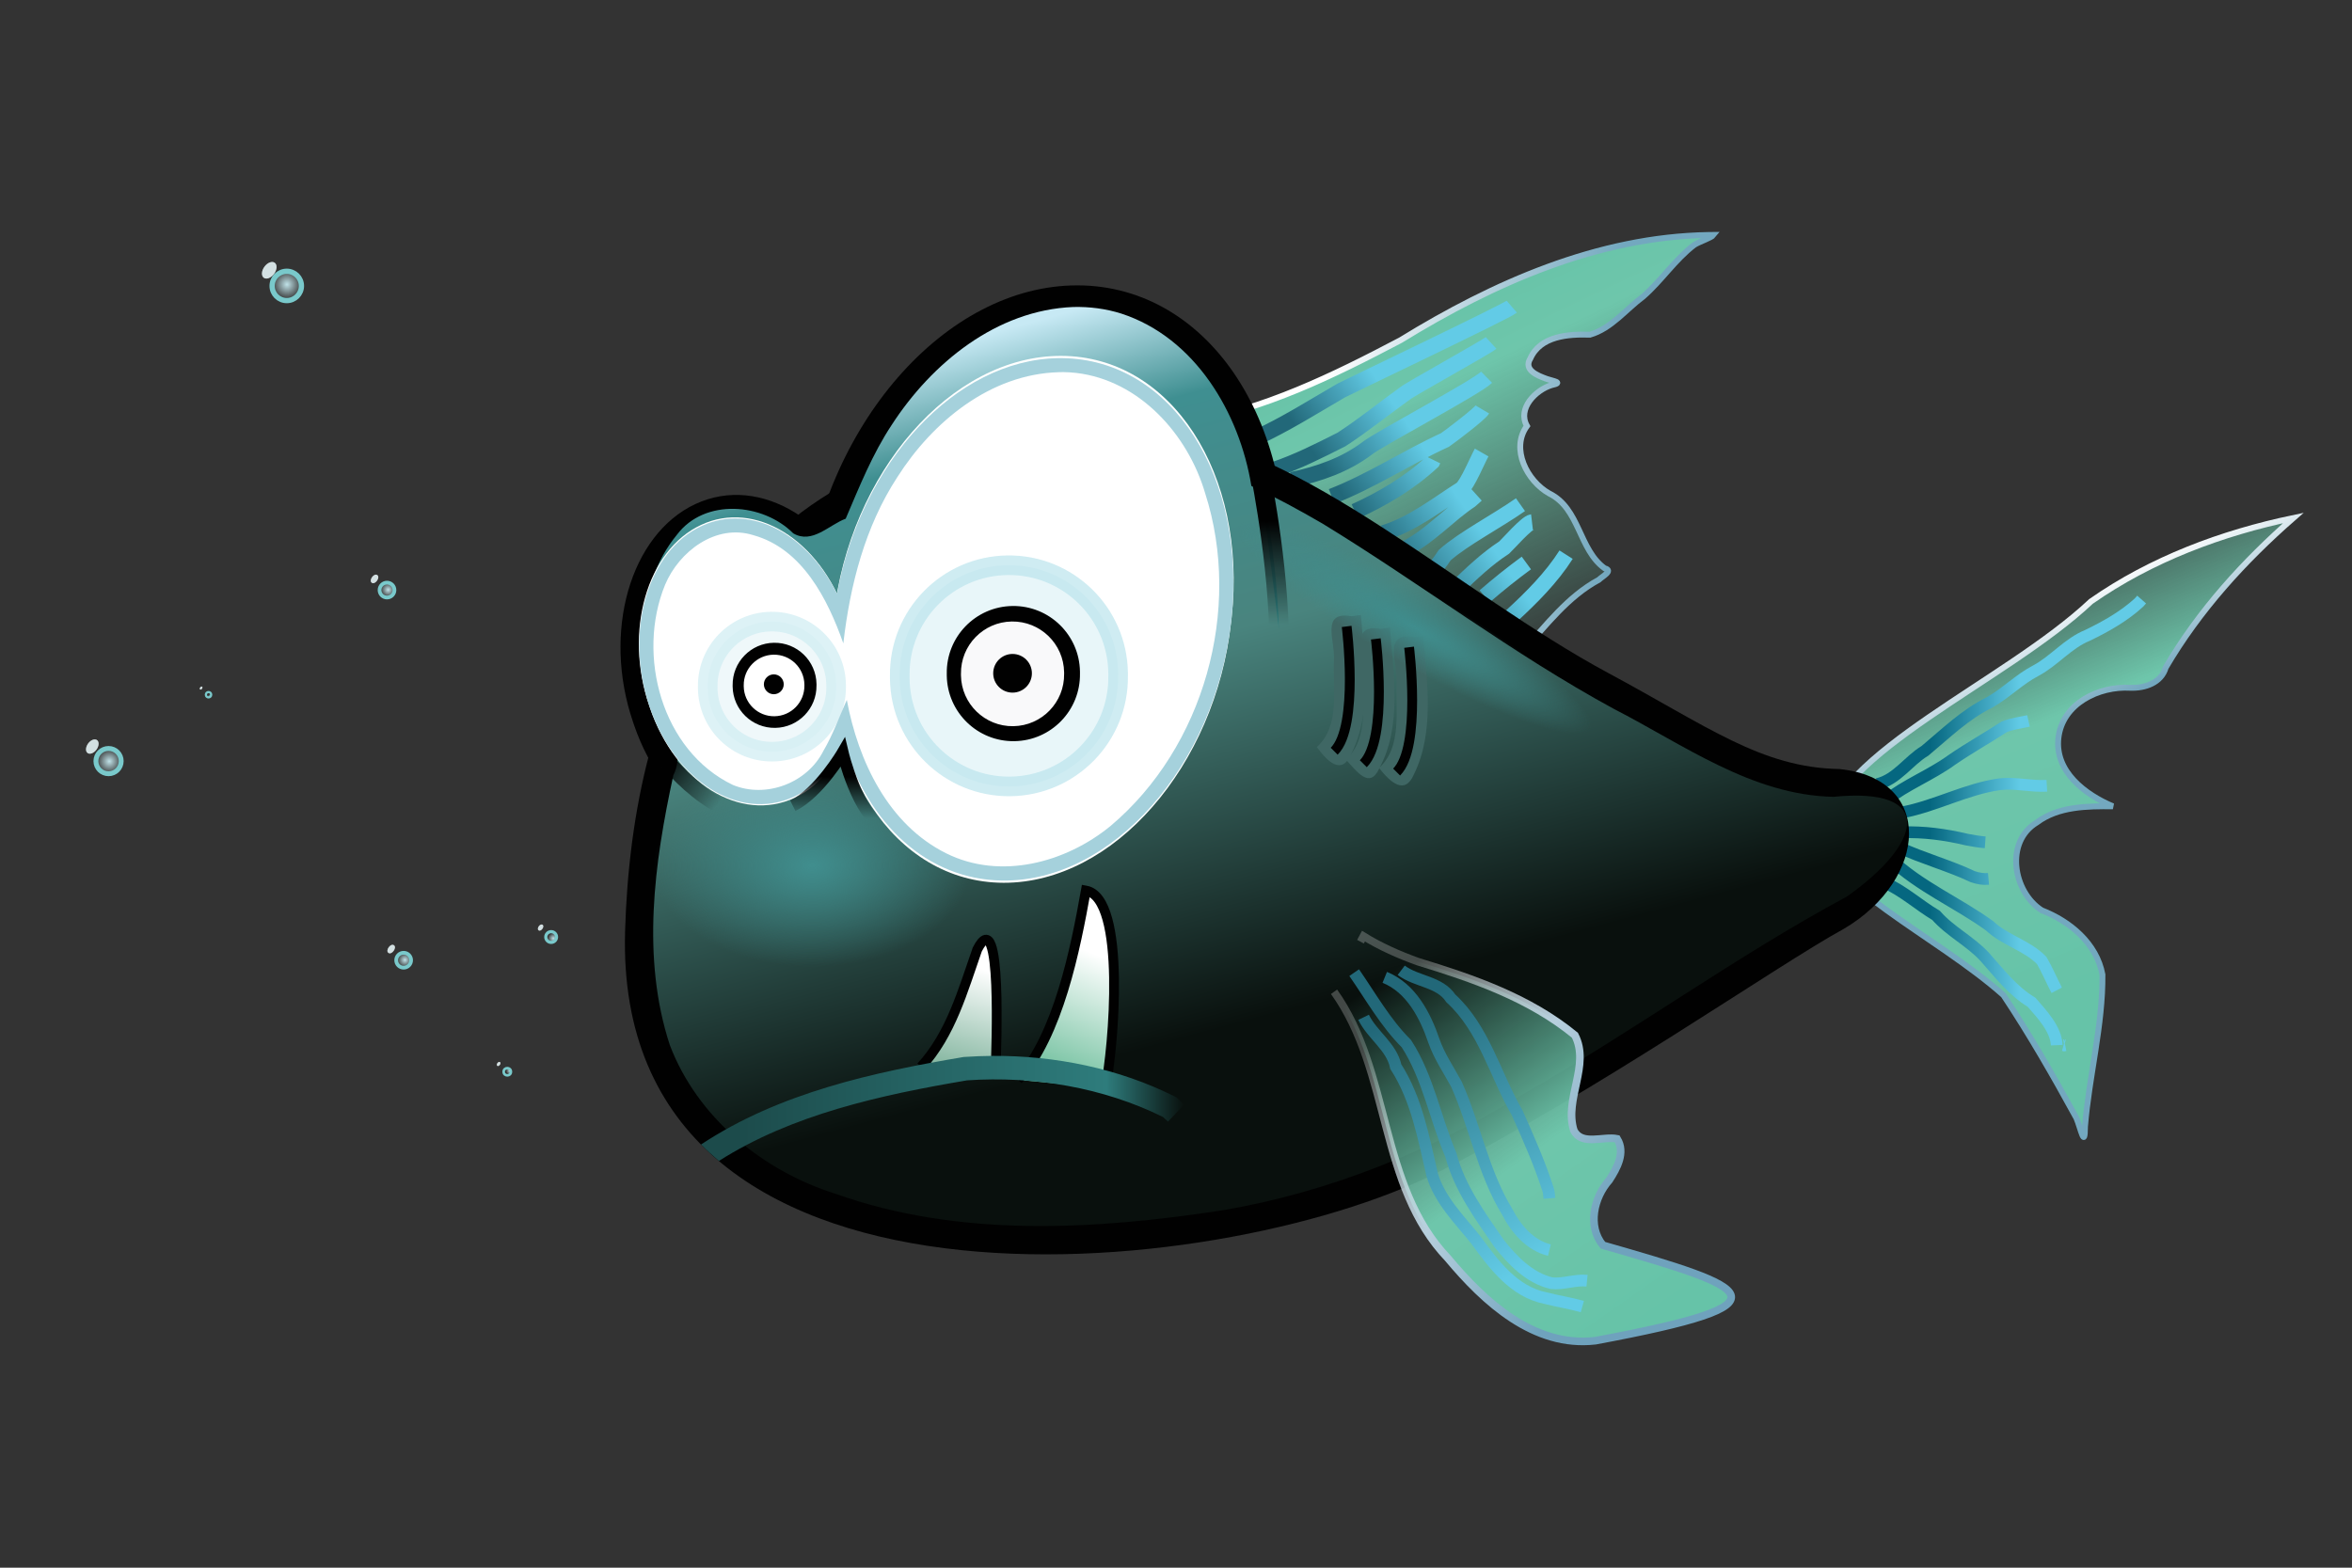 <?xml version="1.0" encoding="utf-8"?>
<!-- Generator: Adobe Illustrator 17.0.2, SVG Export Plug-In . SVG Version: 6.00 Build 0)  -->
<!DOCTYPE svg PUBLIC "-//W3C//DTD SVG 1.1//EN" "http://www.w3.org/Graphics/SVG/1.1/DTD/svg11.dtd">
<svg version="1.1" id="Layer_1" xmlns="http://www.w3.org/2000/svg" xmlns:xlink="http://www.w3.org/1999/xlink" x="0px" y="0px"
	 width="600px" height="400px" viewBox="0 0 600 400" enable-background="new 0 0 600 400" xml:space="preserve">
<rect x="0" y="0" width="600" height="400" fill="#333333" stroke="none"/>
<linearGradient id="path4824_1_" gradientUnits="userSpaceOnUse" x1="1152.363" y1="-275.52" x2="1223.463" y2="-425.12" gradientTransform="matrix(0.6 0 0 -0.6 -333.344 -89.116)">
	<stop  offset="0" style="stop-color:#66C3A8"/>
	<stop  offset="0.24" style="stop-color:#6EC6AB"/>
	<stop  offset="1" style="stop-color:#66C3A8;stop-opacity:0"/>
</linearGradient>
<linearGradient id="path4824_2_" gradientUnits="userSpaceOnUse" x1="1153.4" y1="-333.182" x2="1276.93" y2="-339.182" gradientTransform="matrix(0.6 0 0 -0.6 -354.944 -83.428)">
	<stop  offset="0" style="stop-color:#FFFFFF"/>
	<stop  offset="1" style="stop-color:#73A8BF"/>
</linearGradient>
<path id="path4824" fill="url(#path4824_1_)" stroke="url(#path4824_2_)" stroke-width="1.5" d="M435.852,59.953
	c-28.272,0.465-54.888,12.276-78.564,26.846c-17.16,9.038-34.92,17.742-54.216,20.984c-5.364,8.066-1.872,18.234-2.64,27.263
	c0.708,7.608,6.504,14.099,13.5,16.856c10.116,10.367,20.1,23.561,35.4,26.141c13.92,2.724,29.868-0.744,39.168-11.947
	c5.916-6.53,11.424-13.874,19.356-18.157c0.864-0.858,3.84-2.37,1.5-2.936c-6.612-4.783-6.348-15.277-14.124-19.087
	c-5.712-3.21-9.924-11.444-5.7-17.232c-2.496-4.434,2.208-9.184,6.288-10.424c3.132-0.668,0.504-0.988-1.224-1.576
	c-2.328-0.84-6.024-2.269-4.2-5.213c2.568-5.78,9.696-6.252,15.204-6.074c5.472-1.592,9.132-6.444,13.584-9.737
	c4.656-4.064,8.112-9.432,13.02-13.176c1.464-0.917,4.356-1.794,4.932-2.55C436.704,59.94,436.272,59.946,435.852,59.953
	L435.852,59.953z"/>
<linearGradient id="path22066_1_" gradientUnits="userSpaceOnUse" x1="1174.19" y1="-367.023" x2="1207.19" y2="-344.393" gradientTransform="matrix(0.6 0 0 -0.6 -354.944 -83.428)">
	<stop  offset="0" style="stop-color:#226879"/>
	<stop  offset="1" style="stop-color:#62CBE6"/>
</linearGradient>
<path id="path22066" fill="none" stroke="url(#path22066_1_)" stroke-width="4" d="M324.87,119.886
	c6.018-2.01,11.712-4.908,17.346-7.752c5.64-3.66,10.86-7.932,16.32-11.832c1.08-0.936,20.76-11.814,21.84-12.804 M329.532,122.43
	c6.858-1.47,13.644-3.804,19.284-8.076c3-2.394,27.72-15.456,30.42-18.102 M339.714,126.672
	c10.062-3.906,19.122-9.936,28.902-14.412c1.14-0.774,8.82-6.564,9.54-7.782 M345.636,130.494c7.14-3.24,13.98-7.296,19.74-12.666
	l0.24-0.492 M352.896,136.008c7.38-2.238,13.5-7.14,19.92-11.214c1.5-1.122,4.2-7.662,5.16-9.336 M320.202,111.822
	c7.65-3.492,14.76-8.022,22.014-12.222c1.68-0.882,42-20.106,43.44-21.348 M358.836,139.824c6.06-3.132,10.62-8.412,16.26-12.18
	c0.54-0.444,1.02-0.912,1.56-1.398 M387.876,128.766c-5.76,4.068-14.64,8.706-19.32,12.87c-1.14,1.752-2.46,3.36-3.78,4.98
	 M371.556,150.006c3.84-3.684,7.68-7.386,12.18-10.308c0.96-0.888,5.7-6.33,7.08-6.492 M378.756,152.13
	c3.42-2.958,6.96-5.802,10.62-8.484 M385.536,157.218c5.16-4.752,10.2-9.762,13.98-15.696"/>
<linearGradient id="path8912_1_" gradientUnits="userSpaceOnUse" x1="1435.56" y1="-483.115" x2="1378.16" y2="-347.625" gradientTransform="matrix(0.797 0 0 -0.797 -589.069 -141.662)">
	<stop  offset="0" style="stop-color:#66C3A8"/>
	<stop  offset="0.578" style="stop-color:#6EC6AB"/>
	<stop  offset="1" style="stop-color:#66C3A8;stop-opacity:0"/>
</linearGradient>
<linearGradient id="path8912_2_" gradientUnits="userSpaceOnUse" x1="1454.326" y1="-400.563" x2="1475.826" y2="-444.563" gradientTransform="matrix(0.6 0 0 -0.6 -354.944 -83.428)">
	<stop  offset="0" style="stop-color:#FFFFFF"/>
	<stop  offset="1" style="stop-color:#73A8BF"/>
</linearGradient>
<path id="path8912" fill="url(#path8912_1_)" stroke="url(#path8912_2_)" stroke-width="1.5" d="M511.08,253.92
	c6.732,10.104,12.804,20.748,18.612,31.356c1.14,2.748,2.16,8.088,2.196,2.172c1.056-12.948,4.56-25.8,4.452-38.772
	c-1.488-7.968-8.28-13.608-15.492-16.404c-7.332-4.716-9.468-17.484-1.236-22.428c5.52-4.116,12.768-4.164,19.392-4.116
	c-7.044-2.952-14.904-8.868-13.896-17.472c1.02-8.748,10.32-13.236,18.372-12.768c3.732,0.132,7.872-1.272,9-5.15
	c8.52-14.557,19.956-27.15,32.556-38.174c-18.276,3.82-36.252,10.54-51.612,21.287c-21.72,20.466-66.108,38.778-68.088,59.13
	C464.1,225.228,493.98,238.668,511.08,253.92L511.08,253.92z"/>
<linearGradient id="path22901_1_" gradientUnits="userSpaceOnUse" x1="1412.233" y1="-489.076" x2="1450.633" y2="-489.076" gradientTransform="matrix(0.6 0 0 -0.6 -354.944 -83.428)">
	<stop  offset="0" style="stop-color:#056780"/>
	<stop  offset="1" style="stop-color:#62CBE6"/>
</linearGradient>
<path id="path22901" fill="none" stroke="url(#path22901_1_)" stroke-width="3" d="M478.896,200.07
	c4.98-1.158,7.92-5.946,12.18-8.508c5.28-4.398,10.26-9.306,16.5-12.36c4.14-2.358,7.5-5.856,11.76-8.076
	c4.74-2.526,8.16-6.966,13.2-9.012c4.68-2.262,9.3-4.866,13.14-8.388l0.66-0.75 M480.996,204.312
	c5.22-4.14,11.58-6.534,16.92-10.422c4.38-3.012,9-5.592,13.38-8.448c1.98-0.792,4.14-1.038,6.18-1.494 M480.576,225.102
	c4.86,2.1,8.82,5.784,13.32,8.466c3.66,4.152,8.7,6.552,12.42,10.59c3.72,4.164,7.08,8.64,11.94,11.574
	c2.64,3.036,6.24,6.828,6.42,10.95 M526.416,266.682l0.18,0.048l0.24-0.048 M482.256,219.162c7.44,7.086,17.1,11.124,25.32,17.082
	c3.9,3.69,9.54,4.974,13.26,8.814c1.44,2.466,2.52,5.1,3.84,7.62 M484.416,216.192c6.12,2.85,12.72,4.596,18.84,7.488
	c1.26,0.438,2.64,0.702,4.02,0.576 M485.256,207.282c8.52-1.608,16.32-5.994,24.9-7.188c4.02-0.45,7.98,0.642,12,0.402
	 M485.256,212.376c5.52-0.192,11.04,0.552,16.44,1.842c1.56,0.294,3.18,0.588,4.74,0.702"/>
<path id="path4789" fill="#010101" d="M276.852,109.325c-91.452,0.704-115.632,67.783-117.396,128.352
	c-3,105.156,151.068,89.796,207.156,61.548c39.636-19.956,86.76-52.956,103.716-62.208c21.564-12.648,23.256-38.352-1.128-40.8
	c-19.92-0.36-33.492-10.836-59.076-24.576c-37.296-20.041-78.408-58.559-114.072-61.561c-6.708-0.564-13.104-0.797-19.2-0.75
	L276.852,109.325z"/>
<path id="path4758" fill="#010101" d="M327.13,154.613c-4.84,44.324-36.133,80.188-69.895,80.104
	c-33.762-0.084-57.209-36.084-52.369-80.409c0.051-0.464,0.104-0.927,0.161-1.391c4.84-44.324,36.133-80.188,69.895-80.104
	c33.762,0.084,57.209,36.084,52.369,80.409C327.24,153.685,327.186,154.149,327.13,154.613z"/>
<path id="path4785" fill="#010101" d="M222.042,156.829c7.871,22.957,0.752,47.866-15.901,55.636
	c-16.653,7.77-36.534-4.541-44.405-27.498c-0.082-0.24-0.163-0.481-0.242-0.723c-7.871-22.957-0.752-47.866,15.901-55.636
	s36.534,4.541,44.405,27.498C221.882,156.347,221.963,156.588,222.042,156.829z"/>
<linearGradient id="path10475_1_" gradientUnits="userSpaceOnUse" x1="1147.599" y1="-566.491" x2="1066.889" y2="-266.071" gradientTransform="matrix(0.6 0 0 -0.6 -354.944 -83.428)">
	<stop  offset="0" style="stop-color:#09100D"/>
	<stop  offset="0.523" style="stop-color:#49847E"/>
	<stop  offset="0.849" style="stop-color:#3F8F91"/>
	<stop  offset="1" style="stop-color:#C7E9F4"/>
</linearGradient>
<path id="path10475" fill="url(#path10475_1_)" d="M273.792,78.331c-19.524,0.784-36.072,14.275-46.32,30.094
	c-4.92,7.432-8.244,15.752-11.736,23.926c-4.248,1.549-8.532,6.571-13.38,3.731c-7.716-7.753-22.584-9.012-29.652,0.337
	c-11.004,13.358-10.284,33.223-2.736,47.986c2.796,3.864,3.984,9,1.8,13.428c-4.872,22.416-8.184,46.536-0.9,68.808
	c7.008,18.432,23.652,32.124,42.3,37.968c31.56,11.244,66.108,9.192,98.724,4.2c27.192-4.62,53.148-15.144,76.56-29.592
	c28.02-15.9,54.288-35.172,82.704-50.472c19.584-13.8,22.488-28.044-3.432-25.428c-20.832-0.432-38.196-13.296-56.052-22.452
	c-25.812-14.035-49.224-31.955-74.28-47.257c-5.88-3.431-11.988-6.745-18.168-9.619c-3.036-18.703-14.388-37.848-33.156-43.969
	C282.108,78.768,277.98,78.23,273.792,78.331L273.792,78.331z"/>
<radialGradient id="path18571_1_" cx="262.121" cy="105.274" r="37.748" gradientTransform="matrix(1.073 0 0 -0.687 -74.13 293.118)" gradientUnits="userSpaceOnUse">
	<stop  offset="0" style="stop-color:#408E8E"/>
	<stop  offset="1" style="stop-color:#408E8E;stop-opacity:0"/>
</radialGradient>
<path id="path18571" fill="url(#path18571_1_)" d="M252.288,210.468c1.884,23.004-24.072,34.548-49.02,43.212
	c-24.936,8.676-39.468,11.184-41.352-11.82c-1.872-22.992,16.848-48.696,41.784-57.36
	C228.648,175.836,250.416,187.464,252.288,210.468L252.288,210.468z"/>
<g id="g27390">
	<path id="path27366" fill="#3F6764" d="M352.164,160.463c-7.812-1.378-4.152,6.234-4.428,11.101
		c-0.324,7.344,1.656,16.824-4.428,22.236c2.832,3,6.048,7.692,8.556,2.256c5.856-10.884,3.564-24.096,2.736-35.93
		C353.784,160.237,352.98,160.35,352.164,160.463z"/>
	<path id="path27368" fill="#3F6764" d="M360.636,162.6c-7.836-1.388-4.152,6.29-4.38,11.172c-0.324,7.32,1.548,16.752-4.464,22.164
		c2.82,3.588,6.528,7.08,8.88,1.692c5.352-10.848,3.324-23.712,2.4-35.365C362.268,162.374,361.452,162.487,360.636,162.6z"/>
	<path id="path27370" fill="#3F6764" d="M344.736,157.237c-7.92-1.397-4.104,6.353-4.428,11.213
		c-0.312,7.302,1.62,16.758-4.38,22.158c2.772,3.828,6.36,7.248,8.772,1.8c5.388-10.872,3.372-23.771,2.472-35.471
		C346.368,157.038,345.552,157.138,344.736,157.237z"/>
</g>
<radialGradient id="path24433_1_" cx="493.966" cy="-0.643" r="57.25" gradientTransform="matrix(0.785 0.453 0.084 -0.145 -26.86 -63.792)" gradientUnits="userSpaceOnUse">
	<stop  offset="0" style="stop-color:#3F8D8D"/>
	<stop  offset="1" style="stop-color:#3F8D8D;stop-opacity:0"/>
</radialGradient>
<path id="path24433" fill="url(#path24433_1_)" d="M405.845,186.155c-2.651,4.592-24.923-3.304-49.747-17.636
	c-24.824-14.332-42.798-29.672-40.147-34.264s24.923,3.304,49.747,17.636C390.522,166.223,408.496,181.563,405.845,186.155z"/>
<linearGradient id="path5239_1_" gradientUnits="userSpaceOnUse" x1="1011.475" y1="-621.919" x2="1030.075" y2="-553.199" gradientTransform="matrix(0.6 0 0 -0.6 -366.944 -84.628)">
	<stop  offset="0" style="stop-color:#3C8B68"/>
	<stop  offset="1" style="stop-color:#FFFFFF"/>
</linearGradient>
<path id="path5239" fill="url(#path5239_1_)" stroke="#010101" stroke-width="2.5" d="M234.948,272.208
	c7.68-8.364,10.692-19.536,14.364-29.964c6.504-12.66,4.728,27.048,4.74,28.908"/>
<path id="path4787" fill="#FFFFFF" d="M215.911,157.366c6.536,19.063,0.624,39.748-13.204,46.2
	c-13.829,6.452-30.337-3.771-36.874-22.834c-0.068-0.199-0.135-0.399-0.201-0.6c-6.536-19.063-0.624-39.748,13.204-46.2
	c13.829-6.452,30.337,3.771,36.874,22.834C215.778,156.966,215.845,157.166,215.911,157.366z"/>
<path id="path3417" fill="#FFFFFF" d="M314.06,158.726c-4.019,36.807-30.004,66.587-58.04,66.518s-47.506-29.964-43.487-66.771
	c0.042-0.385,0.087-0.77,0.134-1.155c4.019-36.806,30.004-66.587,58.04-66.518c28.036,0.07,47.506,29.964,43.487,66.771
	C314.151,157.956,314.107,158.341,314.06,158.726z"/>
<linearGradient id="path5241_1_" gradientUnits="userSpaceOnUse" x1="1062.746" y1="-602.194" x2="1085.686" y2="-547.054" gradientTransform="matrix(0.6 0 0 -0.6 -368.744 -83.428)">
	<stop  offset="0" style="stop-color:#64BA95"/>
	<stop  offset="1" style="stop-color:#FFFFFF"/>
</linearGradient>
<path id="path5241" fill="url(#path5241_1_)" stroke="#010101" stroke-width="2.5" d="M259.692,275.532
	c10.308-11.46,14.652-33.372,17.316-48.312c10.452,1.92,7.044,40.392,4.968,50.436"/>
<linearGradient id="path4812_1_" gradientUnits="userSpaceOnUse" x1="1208.487" y1="-624.82" x2="1127.587" y2="-505.88" gradientTransform="matrix(0.777 -0.011 -0.011 -0.777 -527.107 -132.421)">
	<stop  offset="0" style="stop-color:#66C3A8"/>
	<stop  offset="0.476" style="stop-color:#6EC6AB"/>
	<stop  offset="1" style="stop-color:#66C3A8;stop-opacity:0"/>
</linearGradient>
<linearGradient id="path4812_2_" gradientUnits="userSpaceOnUse" x1="1154.779" y1="-588.063" x2="1253.58" y2="-648.693" gradientTransform="matrix(0.658 0 0 -0.658 -413.886 -116.353)">
	<stop  offset="0" style="stop-color:#FFFFFF;stop-opacity:0.235"/>
	<stop  offset="0.5" style="stop-color:#B7CFDD"/>
	<stop  offset="1" style="stop-color:#6FA2BD"/>
</linearGradient>
<path id="path4812" fill="url(#path4812_1_)" stroke="url(#path4812_2_)" stroke-width="1.943" d="M340.32,253.056
	c14.628,20.424,11.244,49.356,29.064,68.016c9.312,11.148,21.924,22.812,37.584,21.012c51.312-9.552,40.296-13.368,1.932-24.36
	c-4.02-4.896-2.28-12.252,1.62-16.608c1.956-3.012,4.2-7.02,2.016-10.548c-3.504-0.72-9.084,1.848-11.052-2.16
	c-2.508-7.992,4.248-16.584,0.276-24.264c-11.64-9.552-25.86-14.436-40.02-18.768c-4.812-1.728-9.528-3.804-13.92-6.516
	c-0.252,0.468-0.504,0.948-0.756,1.416"/>
<linearGradient id="path4847_1_" gradientUnits="userSpaceOnUse" x1="904.643" y1="-610.404" x2="1095.053" y2="-610.404" gradientTransform="matrix(0.6 0 0 -0.6 -354.944 -83.428)">
	<stop  offset="0" style="stop-color:#1C4B4B"/>
	<stop  offset="0.827" style="stop-color:#2E7C7C"/>
	<stop  offset="1" style="stop-color:#2E7C7C;stop-opacity:0"/>
</linearGradient>
<path id="path4847" fill="url(#path4847_1_)" d="M253.032,269.412c-2.292,0.024-4.584,0.108-6.864,0.264h-0.144l-0.156,0.012
	c-22.824,3.852-46.944,9.048-67.032,22.332c1.452,1.476,2.976,2.868,4.56,4.2c18.588-11.844,41.22-16.836,63.3-20.568
	c17.052-1.164,34.812,1.824,50.004,9.36c0.42,0.396,0.84,0.78,1.26,1.176l4.128-4.344c-0.54-0.504-1.068-1.008-1.596-1.524
	l-0.324-0.3l-0.396-0.204C285.408,272.604,269.088,269.292,253.032,269.412z"/>
<g id="g11076" transform="matrix(.249 0 0 .249 -107.98 -41.21)">
	<g id="path11078">
		
			<radialGradient id="SVGID_1_" cx="1729.713" cy="-2603.381" r="45.845" gradientTransform="matrix(0.176 -0.242 -0.242 -0.176 -388.792 906.028)" gradientUnits="userSpaceOnUse">
			<stop  offset="0" style="stop-color:#C0E2E8"/>
			<stop  offset="1" style="stop-color:#C0E2E8;stop-opacity:0"/>
		</radialGradient>
		<circle fill="url(#SVGID_1_)" cx="544.875" cy="945.401" r="12.959"/>
		<circle fill="none" stroke="#79C9CB" stroke-width="5" cx="544.875" cy="945.401" r="12.959"/>
	</g>
	<g id="path11080">
		
			<ellipse transform="matrix(0.588 -0.809 0.809 0.588 -535.137 810.549)" opacity="0.784" fill="#FFFFFF" cx="528.087" cy="930.579" rx="8.199" ry="5.29"/>
	</g>
	<g id="path11082">
		
			<ellipse transform="matrix(0.588 -0.809 0.809 0.588 -535.137 810.549)" opacity="0.471" fill="#D2EDF2" cx="528.087" cy="930.579" rx="8.199" ry="5.29"/>
	</g>
</g>
<g id="g11086" transform="matrix(.133 0 0 .133 37.863 99.785)">
	<g id="path11088">
		
			<radialGradient id="SVGID_2_" cx="1487.278" cy="-8950.422" r="45.845" gradientTransform="matrix(0.094 -0.13 -0.13 -0.094 -610.29 656.063)" gradientUnits="userSpaceOnUse">
			<stop  offset="0" style="stop-color:#C0E2E8"/>
			<stop  offset="1" style="stop-color:#C0E2E8;stop-opacity:0"/>
		</radialGradient>
		<circle fill="url(#SVGID_2_)" cx="688.333" cy="1305.817" r="6.937"/>
		<circle fill="none" stroke="#79C9CB" stroke-width="5" cx="688.333" cy="1305.817" r="6.937"/>
	</g>
	<g id="path11090">
		
			<ellipse transform="matrix(0.588 -0.809 0.809 0.588 -767.559 1075.079)" opacity="0.784" fill="#FFFFFF" cx="671.545" cy="1290.995" rx="4.389" ry="2.831"/>
	</g>
	<g id="path11092">
		
			<ellipse transform="matrix(0.588 -0.809 0.809 0.588 -767.559 1075.079)" opacity="0.471" fill="#D2EDF2" cx="671.545" cy="1290.995" rx="4.389" ry="2.831"/>
	</g>
</g>
<g id="g11096" transform="matrix(.162 0 0 .162 31.917 52.374)">
	<g id="path11098">
		
			<radialGradient id="SVGID_3_" cx="1463.816" cy="-6107.21" r="45.845" gradientTransform="matrix(0.115 -0.158 -0.158 -0.115 -458.913 683.716)" gradientUnits="userSpaceOnUse">
			<stop  offset="0" style="stop-color:#C0E2E8"/>
			<stop  offset="1" style="stop-color:#C0E2E8;stop-opacity:0"/>
		</radialGradient>
		<circle fill="url(#SVGID_3_)" cx="670.882" cy="1152.535" r="8.442"/>
		<circle fill="none" stroke="#79C9CB" stroke-width="5" cx="670.882" cy="1152.535" r="8.442"/>
	</g>
	<g id="path11100">
		
			<ellipse transform="matrix(0.588 -0.809 0.809 0.588 -650.765 997.811)" opacity="0.784" fill="#FFFFFF" cx="654.094" cy="1137.713" rx="5.341" ry="3.446"/>
	</g>
	<g id="path11102">
		
			<ellipse transform="matrix(0.588 -0.809 0.809 0.588 -650.765 997.811)" opacity="0.471" fill="#D2EDF2" cx="654.094" cy="1137.713" rx="5.341" ry="3.446"/>
	</g>
</g>
<g id="g11106" transform="matrix(.191 0 0 .191 -14.717 38.575)">
	<g id="path11108">
		
			<radialGradient id="SVGID_4_" cx="1607.478" cy="-4545.164" r="45.845" gradientTransform="matrix(0.135 -0.186 -0.186 -0.135 -444.548 765.81)" gradientUnits="userSpaceOnUse">
			<stop  offset="0" style="stop-color:#C0E2E8"/>
			<stop  offset="1" style="stop-color:#C0E2E8;stop-opacity:0"/>
		</radialGradient>
		<circle fill="url(#SVGID_4_)" cx="616.164" cy="1080.776" r="9.948"/>
		<circle fill="none" stroke="#79C9CB" stroke-width="5" cx="616.164" cy="1080.776" r="9.948"/>
	</g>
	<g id="path11110">
		
			<ellipse transform="matrix(0.588 -0.809 0.809 0.588 -615.266 923.987)" opacity="0.784" fill="#FFFFFF" cx="599.376" cy="1065.954" rx="6.294" ry="4.061"/>
	</g>
	<g id="path11112">
		
			<ellipse transform="matrix(0.588 -0.809 0.809 0.588 -615.266 923.987)" opacity="0.471" fill="#D2EDF2" cx="599.376" cy="1065.954" rx="6.294" ry="4.061"/>
	</g>
</g>
<g id="g11116" transform="matrix(.191 0 0 .191 -18.255 -40.147)">
	<g id="path11118">
		
			<radialGradient id="SVGID_5_" cx="1625.976" cy="-4133.567" r="45.845" gradientTransform="matrix(0.135 -0.186 -0.186 -0.135 -374.334 742.471)" gradientUnits="userSpaceOnUse">
			<stop  offset="0" style="stop-color:#C0E2E8"/>
			<stop  offset="1" style="stop-color:#C0E2E8;stop-opacity:0"/>
		</radialGradient>
		<circle fill="url(#SVGID_5_)" cx="612.464" cy="998.457" r="9.948"/>
		<circle fill="none" stroke="#79C9CB" stroke-width="5" cx="612.464" cy="998.457" r="9.948"/>
	</g>
	<g id="path11120">
		
			<ellipse transform="matrix(0.588 -0.809 0.809 0.588 -550.205 887.079)" opacity="0.784" fill="#FFFFFF" cx="595.677" cy="983.635" rx="6.294" ry="4.061"/>
	</g>
	<g id="path11122">
		
			<ellipse transform="matrix(0.588 -0.809 0.809 0.588 -550.205 887.079)" opacity="0.471" fill="#D2EDF2" cx="595.677" cy="983.635" rx="6.294" ry="4.061"/>
	</g>
</g>
<g id="g11126" transform="matrix(.268 0 0 .268 -80.105 -154.49)">
	<g id="path11128">
		
			<radialGradient id="SVGID_6_" cx="1528.328" cy="-1869.702" r="45.845" gradientTransform="matrix(0.189 -0.261 -0.261 -0.189 -204.774 892.743)" gradientUnits="userSpaceOnUse">
			<stop  offset="0" style="stop-color:#C0E2E8"/>
			<stop  offset="1" style="stop-color:#C0E2E8;stop-opacity:0"/>
		</radialGradient>
		<circle fill="url(#SVGID_6_)" cx="571.872" cy="848.67" r="13.963"/>
		<circle fill="none" stroke="#79C9CB" stroke-width="5" cx="571.872" cy="848.67" r="13.963"/>
	</g>
	<g id="path11130">
		
			<ellipse transform="matrix(0.588 -0.809 0.809 0.588 -445.773 792.533)" opacity="0.784" fill="#FFFFFF" cx="555.084" cy="833.848" rx="8.834" ry="5.699"/>
	</g>
	<g id="path11132">
		
			<ellipse transform="matrix(0.588 -0.809 0.809 0.588 -445.773 792.533)" opacity="0.471" fill="#D2EDF2" cx="555.084" cy="833.848" rx="8.834" ry="5.699"/>
	</g>
</g>
<g id="g11214" transform="matrix(.114 0 0 .114 -15.667 31.736)">
	<g id="path11216">
		
			<radialGradient id="SVGID_7_" cx="1931.277" cy="-11158.022" r="45.845" gradientTransform="matrix(0.081 -0.111 -0.111 -0.081 -786.776 592.269)" gradientUnits="userSpaceOnUse">
			<stop  offset="0" style="stop-color:#C0E2E8"/>
			<stop  offset="1" style="stop-color:#C0E2E8;stop-opacity:0"/>
		</radialGradient>
		<circle fill="url(#SVGID_7_)" cx="604.085" cy="1276.523" r="5.933"/>
		<circle fill="none" stroke="#79C9CB" stroke-width="5" cx="604.085" cy="1276.523" r="5.933"/>
	</g>
	<g id="path11218">
		
			<ellipse transform="matrix(0.588 -0.809 0.809 0.588 -778.574 994.864)" opacity="0.784" fill="#FFFFFF" cx="587.297" cy="1261.701" rx="3.754" ry="2.422"/>
	</g>
	<g id="path11220">
		
			<ellipse transform="matrix(0.588 -0.809 0.809 0.588 -778.574 994.864)" opacity="0.471" fill="#D2EDF2" cx="587.297" cy="1261.701" rx="3.754" ry="2.422"/>
	</g>
</g>
<path id="path11234" fill="none" stroke="#010101" stroke-width="2.5" d="M350.976,163.02c0,0,3.18,25.476-3.192,31.848"/>
<path id="path11236" fill="none" stroke="#010101" stroke-width="2.5" d="M359.46,165.143c0,0,3.192,25.477-3.18,31.849"/>
<path id="path11238" fill="none" stroke="#010101" stroke-width="2.5" d="M343.536,159.836c0,0,3.192,25.48-3.18,31.84"/>
<path id="path5414" opacity="0.676" fill="#DEF2F7" stroke="#B9E4ED" stroke-width="5" enable-background="new    " d="
	M285.234,172.44c0.202,15.382-12.103,28.016-27.486,28.218c-15.382,0.202-28.016-12.103-28.218-27.486
	c-0.003-0.244-0.003-0.489,0-0.733c-0.202-15.382,12.103-28.016,27.486-28.218c15.382-0.202,28.016,12.103,28.218,27.486
	C285.237,171.951,285.237,172.196,285.234,172.44z"/>
<path id="path7335" fill="#010101" d="M275.502,171.868c0.141,9.383-7.35,17.103-16.733,17.244
	c-9.383,0.141-17.103-7.35-17.244-16.733c-0.003-0.171-0.003-0.341,0-0.512c-0.141-9.383,7.35-17.103,16.733-17.244
	c9.383-0.141,17.103,7.35,17.244,16.733C275.504,171.527,275.504,171.698,275.502,171.868z"/>
<path id="path6952" fill="#F9F9FA" d="M271.458,171.933c0.109,7.267-5.693,13.246-12.959,13.356
	c-7.267,0.109-13.246-5.693-13.356-12.959c-0.002-0.132-0.002-0.264,0-0.396c-0.109-7.267,5.693-13.246,12.959-13.356
	s13.246,5.693,13.356,12.959C271.46,171.669,271.46,171.801,271.458,171.933z"/>
<path id="path7337" fill="#010101" d="M263.238,171.792c0,2.725-2.209,4.934-4.934,4.934s-4.934-2.209-4.934-4.934
	s2.209-4.934,4.934-4.934S263.238,169.067,263.238,171.792z"/>
<path id="path7347" opacity="0.676" fill="#E8F6F9" stroke="#CEECF2" stroke-width="5" enable-background="new    " d="
	M213.301,175.196c0.119,9.046-7.118,16.476-16.164,16.595c-9.046,0.119-16.476-7.118-16.595-16.164
	c-0.002-0.144-0.002-0.287,0-0.431c-0.119-9.046,7.118-16.476,16.164-16.595c9.046-0.119,16.476,7.118,16.595,16.164
	C213.303,174.909,213.303,175.053,213.301,175.196z"/>
<path id="path7349" fill="#010101" d="M208.291,174.862c0.089,5.908-4.628,10.769-10.535,10.858
	c-5.908,0.089-10.769-4.628-10.858-10.535c-0.002-0.107-0.002-0.215,0-0.322c-0.089-5.908,4.628-10.769,10.535-10.858
	c5.908-0.089,10.769,4.628,10.858,10.535C208.293,174.648,208.293,174.755,208.291,174.862z"/>
<path id="path7351" fill="#FFFFFF" d="M205.204,174.898c0.064,4.273-3.348,7.79-7.621,7.854c-4.274,0.064-7.79-3.348-7.854-7.621
	c-0.001-0.078-0.001-0.155,0-0.233c-0.064-4.274,3.348-7.79,7.621-7.854c4.273-0.064,7.79,3.348,7.854,7.621
	C205.205,174.743,205.205,174.821,205.204,174.898z"/>
<path id="path7355" fill="#A5D1DC" d="M269.856,91.381c-26.04,0.46-50.244,26.651-56.328,60.169
	c-7.524-15.325-21.972-23.032-34.368-17.419c-13.884,6.284-19.932,26.886-13.524,45.989c6.42,19.116,22.872,29.52,36.756,23.232
	c5.7-2.58,10.08-7.572,12.816-13.884c6.24,20.724,21.3,34.944,40.452,35.208c27.984,0.384,54.144-29.16,58.404-65.945
	c4.26-36.785-14.988-66.961-42.972-67.35C270.672,91.375,270.264,91.374,269.856,91.381L269.856,91.381z M271.26,94.944
	c1.092,0.01,2.184,0.088,3.276,0.206c16.128,1.894,28.488,15.656,32.904,30.713c9.54,29.645-0.348,64.853-24.132,84.881
	c-11.46,9.408-28.128,13.848-41.904,6.996c-14.832-7.356-22.476-23.592-25.38-39.156c-1.968,4.356-3.552,8.904-5.988,13.032
	c-4.104,8.184-14.628,12.156-23.076,8.664c-18.156-8.7-24.66-33.096-17.304-51.055c3.54-8.489,12.936-15.686,22.536-12.674
	c12.468,3.469,18.936,16.264,22.944,27.6c1.716-14.897,5.544-29.807,13.788-42.432c8.964-14.081,23.688-26.291,41.232-26.755
	C270.516,94.951,270.888,94.94,271.26,94.944L271.26,94.944z"/>
<linearGradient id="path7369_1_" gradientUnits="userSpaceOnUse" x1="1130.861" y1="-360.667" x2="1130.861" y2="-404.667" gradientTransform="matrix(0.6 0 0 -0.6 -354.944 -83.428)">
	<stop  offset="0" style="stop-color:#010101"/>
	<stop  offset="1" style="stop-color:#010101;stop-opacity:0"/>
</linearGradient>
<path id="path7369" fill="#2E7C7C" stroke="url(#path7369_1_)" stroke-width="5" d="M320.856,117.368c0,0,4.8,22.2,5.4,43.2"/>
<linearGradient id="path15089_1_" gradientUnits="userSpaceOnUse" x1="876.472" y1="-457.269" x2="900.272" y2="-477.069" gradientTransform="matrix(0.6 0 0 -0.6 -354.944 -83.428)">
	<stop  offset="0" style="stop-color:#010101"/>
	<stop  offset="1" style="stop-color:#010101;stop-opacity:0"/>
</linearGradient>
<path id="path15089" fill="none" stroke="url(#path15089_1_)" stroke-width="4" d="M168.732,192.432c0,0,14.424,19.512,29.7,15.696"
	/>
<linearGradient id="path15861_1_" gradientUnits="userSpaceOnUse" x1="948.069" y1="-469.317" x2="948.069" y2="-486.997" gradientTransform="matrix(0.6 0 0 -0.6 -354.944 -83.428)">
	<stop  offset="0" style="stop-color:#010101"/>
	<stop  offset="1" style="stop-color:#010101;stop-opacity:0"/>
</linearGradient>
<path id="path15861" fill="none" stroke="url(#path15861_1_)" stroke-width="3" d="M202.248,205.584
	c6.792-3.396,12.732-13.572,12.732-13.572s3.816,16.116,10.608,19.092"/>
<linearGradient id="path23718_1_" gradientUnits="userSpaceOnUse" x1="1187.416" y1="-569.984" x2="1247.416" y2="-673.984" gradientTransform="matrix(0.6 0 0 -0.6 -354.944 -83.428)">
	<stop  offset="0" style="stop-color:#226879"/>
	<stop  offset="1" style="stop-color:#62CBE6"/>
</linearGradient>
<path id="path23718" fill="none" stroke="url(#path23718_1_)" stroke-width="3" d="M345.456,248.172
	c4.26,6.15,7.98,12.804,13.32,18.126c5.58,8.646,7.32,19.026,11.34,28.386c2.22,8.412,7.44,15.54,12.3,22.572
	c3.48,4.38,7.74,8.82,13.38,10.152c3.06,0.33,6-0.942,9.06-0.636 M353.256,249.372c6.72,2.73,10.32,9.714,12.54,16.224
	c1.38,3.954,3.78,7.422,5.76,11.082c4.74,10.65,6.78,22.422,12.9,32.466c2.28,4.404,5.82,8.592,10.8,9.828 M357.456,247.572
	c3.9,2.964,9.78,2.808,12.66,7.164c8.52,7.806,11.28,19.494,16.92,29.208c2.88,6.456,5.76,12.954,7.92,19.674
	c0.18,0.714,0.24,1.428,0.3,2.154 M347.856,259.572c2.22,4.554,7.14,7.458,8.22,12.588c5.34,8.328,7.08,18.21,9.3,27.678
	c1.98,6.51,6.96,11.358,11.1,16.518c4.56,6.246,9.72,13.272,17.82,14.868c3.12,0.804,6.3,1.284,9.36,2.148"/>
<path id="path5922" fill="#010101" d="M199.934,174.6c0,1.399-1.134,2.534-2.534,2.534c-1.399,0-2.534-1.134-2.534-2.534
	s1.134-2.534,2.534-2.534C198.799,172.067,199.934,173.201,199.934,174.6z"/>
</svg>
